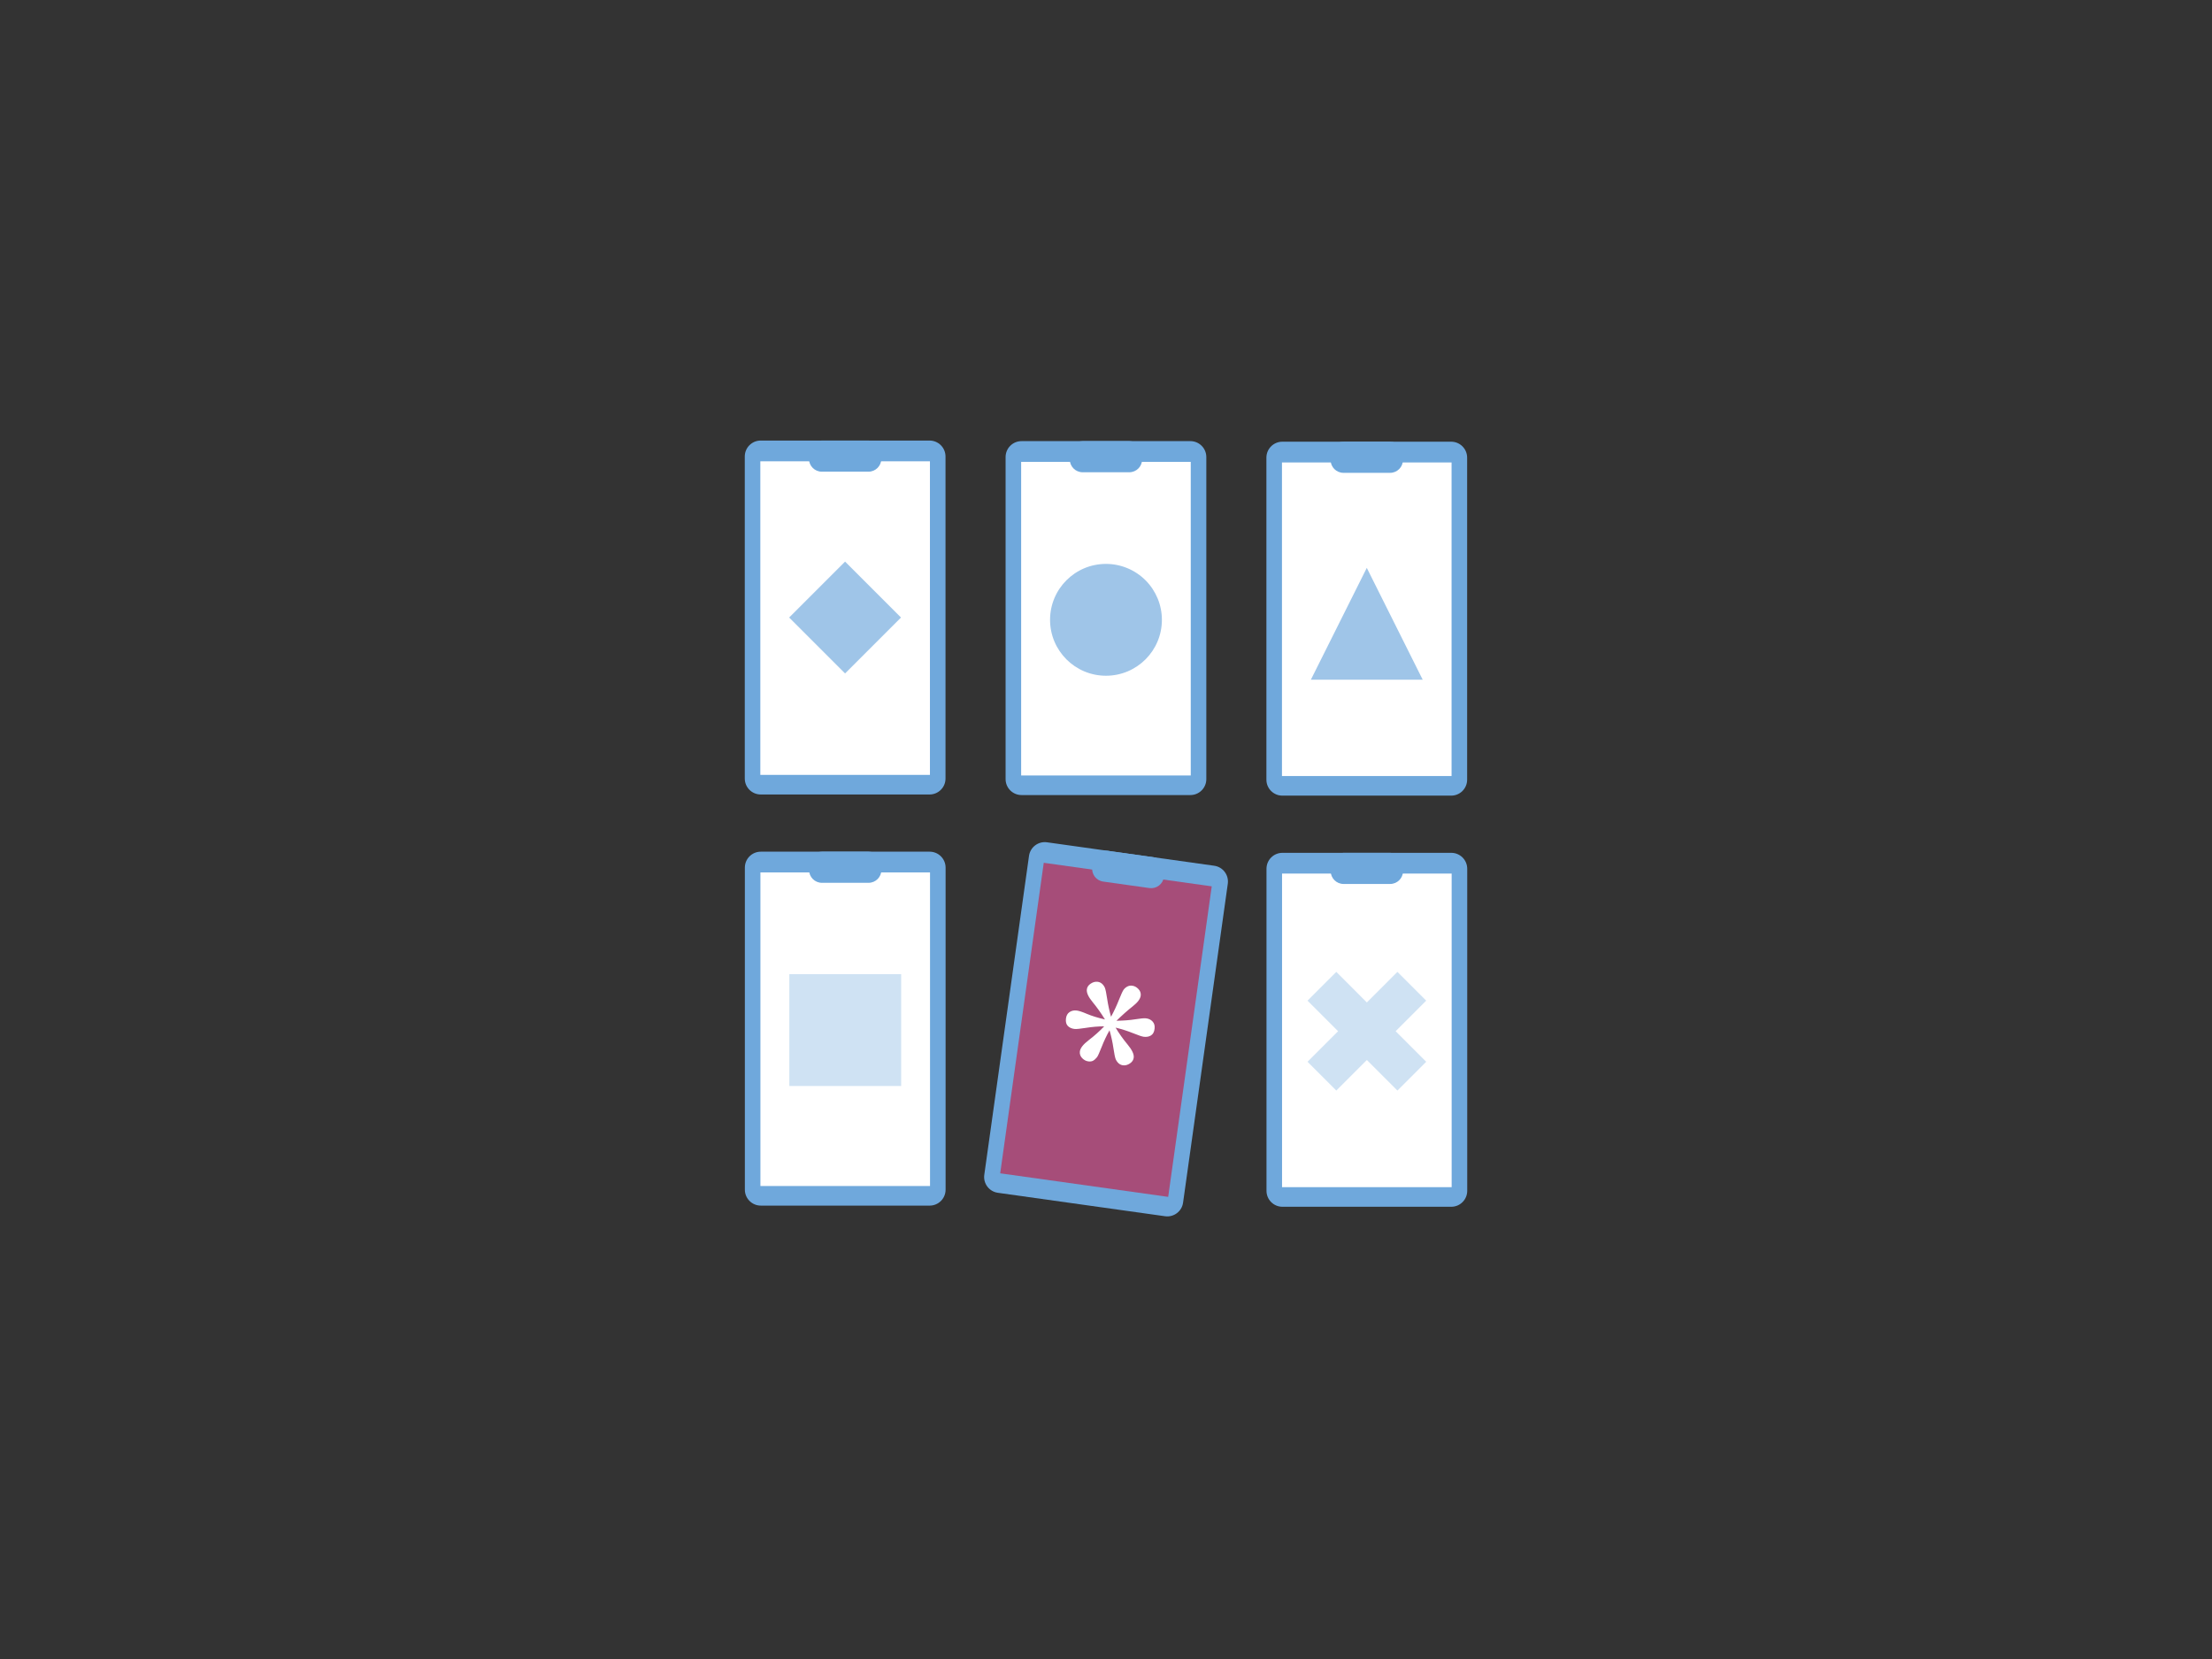 <svg version="1.1" viewBox="0.0 0.0 960.0 720.0" fill="none" stroke="none" stroke-linecap="square" stroke-miterlimit="10" xmlns:xlink="http://www.w3.org/1999/xlink" xmlns="http://www.w3.org/2000/svg"><rect x="0.0" y="0.0" width="960.0" height="720.0" fill="#333333" stroke="none"/><clipPath id="p.0"><path d="m0 0l960.0 0l0 720.0l-960.0 0l0 -720.0z" clip-rule="nonzero"/></clipPath><g clip-path="url(#p.0)"><path fill="#000000" fill-opacity="0.0" d="m0 0l960.0 0l0 720.0l-960.0 0z" fill-rule="evenodd"/><path fill="#6fa8dc" d="m323.23 198.114l0 0c0 -3.82 3.097 -6.917 6.917 -6.917l73.284 0c1.835 0 3.594 0.729 4.891 2.026c1.297 1.297 2.026 3.057 2.026 4.891l0 139.772c0 3.82 -3.097 6.917 -6.917 6.917l-73.284 0c-3.82 0 -6.917 -3.097 -6.917 -6.917z" fill-rule="evenodd"/><path fill="#ffffff" d="m329.982 200.202l73.606 0l0 136.094l-73.606 0z" fill-rule="evenodd"/><path fill="#6fa8dc" d="m351.09 196.779l0 0c0 -3.083 2.499 -5.582 5.582 -5.582l20.237 0l0 0c1.48 0 2.9 0.588 3.947 1.635c1.047 1.047 1.635 2.467 1.635 3.947l0 2.348l0 0c0 3.083 -2.499 5.582 -5.582 5.582l-20.237 0c-3.083 0 -5.582 -2.499 -5.582 -5.582z" fill-rule="evenodd"/><path fill="#6fa8dc" d="m436.422 198.363l0 0c0 -3.82 3.097 -6.917 6.917 -6.917l73.284 0c1.835 0 3.594 0.729 4.891 2.026c1.297 1.297 2.026 3.057 2.026 4.891l0 139.772c0 3.82 -3.097 6.917 -6.917 6.917l-73.284 0c-3.82 0 -6.917 -3.097 -6.917 -6.917z" fill-rule="evenodd"/><path fill="#ffffff" d="m443.175 200.452l73.606 0l0 136.094l-73.606 0z" fill-rule="evenodd"/><path fill="#6fa8dc" d="m464.282 197.028l0 0c0 -3.083 2.499 -5.582 5.582 -5.582l20.237 0l0 0c1.48 0 2.9 0.588 3.947 1.635c1.047 1.047 1.635 2.467 1.635 3.947l0 2.348l0 0c0 3.083 -2.499 5.582 -5.582 5.582l-20.237 0c-3.083 0 -5.582 -2.499 -5.582 -5.582z" fill-rule="evenodd"/><path fill="#6fa8dc" d="m549.615 198.613l0 0c0 -3.82 3.097 -6.917 6.917 -6.917l73.284 0c1.835 0 3.594 0.729 4.891 2.026c1.297 1.297 2.026 3.057 2.026 4.891l0 139.772c0 3.82 -3.097 6.917 -6.917 6.917l-73.284 0c-3.82 0 -6.917 -3.097 -6.917 -6.917z" fill-rule="evenodd"/><path fill="#ffffff" d="m556.368 200.701l73.606 0l0 136.094l-73.606 0z" fill-rule="evenodd"/><path fill="#6fa8dc" d="m577.475 197.278l0 0c0 -3.083 2.499 -5.582 5.582 -5.582l20.237 0l0 0c1.48 0 2.9 0.588 3.947 1.635c1.047 1.047 1.635 2.467 1.635 3.947l0 2.348l0 0c0 3.083 -2.499 5.582 -5.582 5.582l-20.237 0c-3.083 0 -5.582 -2.499 -5.582 -5.582z" fill-rule="evenodd"/><path fill="#6fa8dc" d="m323.267 376.542l0 0c0 -3.82 3.097 -6.917 6.917 -6.917l73.284 0c1.835 0 3.594 0.729 4.891 2.026c1.297 1.297 2.026 3.057 2.026 4.891l0 139.772c0 3.82 -3.097 6.917 -6.917 6.917l-73.284 0c-3.82 0 -6.917 -3.097 -6.917 -6.917z" fill-rule="evenodd"/><path fill="#ffffff" d="m330.02 378.63l73.606 0l0 136.094l-73.606 0z" fill-rule="evenodd"/><path fill="#6fa8dc" d="m351.127 375.207l0 0c0 -3.083 2.499 -5.582 5.582 -5.582l20.237 0l0 0c1.48 0 2.9 0.588 3.947 1.635c1.047 1.047 1.635 2.467 1.635 3.947l0 2.348l0 0c0 3.083 -2.499 5.582 -5.582 5.582l-20.237 0c-3.083 0 -5.582 -2.499 -5.582 -5.582z" fill-rule="evenodd"/><path fill="#6fa8dc" d="m549.652 377.041l0 0c0 -3.82 3.097 -6.917 6.917 -6.917l73.284 0c1.835 0 3.594 0.729 4.891 2.026c1.297 1.297 2.026 3.057 2.026 4.891l0 139.772c0 3.82 -3.097 6.917 -6.917 6.917l-73.284 0c-3.82 0 -6.917 -3.097 -6.917 -6.917z" fill-rule="evenodd"/><path fill="#ffffff" d="m556.405 379.129l73.606 0l0 136.094l-73.606 0z" fill-rule="evenodd"/><path fill="#6fa8dc" d="m577.512 375.706l0 0c0 -3.083 2.499 -5.582 5.582 -5.582l20.237 0l0 0c1.48 0 2.9 0.588 3.947 1.635c1.047 1.047 1.635 2.467 1.635 3.947l0 2.348l0 0c0 3.083 -2.499 5.582 -5.582 5.582l-20.237 0c-3.083 0 -5.582 -2.499 -5.582 -5.582z" fill-rule="evenodd"/><path fill="#cfe2f3" d="m342.566 422.784l48.535 0l0 48.535l-48.535 0z" fill-rule="evenodd"/><path fill="#9fc5e8" d="m455.722 269.001l0 0c0 -13.403 10.865 -24.268 24.268 -24.268l0 0c6.436 0 12.609 2.557 17.16 7.108c4.551 4.551 7.108 10.724 7.108 17.16l0 0c0 13.403 -10.865 24.268 -24.268 24.268l0 0c-13.403 0 -24.268 -10.865 -24.268 -24.268z" fill-rule="evenodd"/><path fill="#9fc5e8" d="m568.912 294.987l24.268 -48.535l24.268 48.535z" fill-rule="evenodd"/><path fill="#cfe2f3" d="m567.463 434.282l12.488 -12.488l13.265 13.266l13.266 -13.266l12.488 12.488l-13.266 13.265l13.266 13.266l-12.488 12.488l-13.266 -13.266l-13.265 13.266l-12.488 -12.488l13.266 -13.266z" fill-rule="evenodd"/><path fill="#6fa8dc" d="m446.588 371.441l0 0c0.531 -3.783 4.027 -6.42 7.811 -5.889l72.572 10.177c1.817 0.255 3.458 1.221 4.562 2.686c1.104 1.465 1.582 3.308 1.327 5.125l-19.411 138.412c-0.531 3.783 -4.028 6.42 -7.811 5.889l-72.572 -10.177c-3.783 -0.531 -6.42 -4.027 -5.889 -7.811z" fill-rule="evenodd"/><path fill="#a64d79" d="m452.986 374.447l72.903 10.224l-18.9 134.769l-72.903 -10.224z" fill-rule="evenodd"/><path fill="#6fa8dc" d="m474.365 373.983l0 0c0.428 -3.051 3.248 -5.177 6.298 -4.749l20.044 2.811l0 0c1.465 0.205 2.788 0.984 3.679 2.165c0.891 1.181 1.275 2.668 1.07 4.133l-0.326 2.323l0 0c-0.428 3.051 -3.247 5.177 -6.298 4.749l-20.044 -2.811c-3.051 -0.428 -5.177 -3.247 -4.749 -6.298z" fill-rule="evenodd"/><path fill="#9fc5e8" d="m342.491 268.001l24.268 -24.268l24.268 24.268l-24.268 24.268z" fill-rule="evenodd"/><path fill="#000000" fill-opacity="0.0" d="m442.359 405.446l86.583 9.764l-11.244 99.874l-86.583 -9.764z" fill-rule="evenodd"/><path fill="#ffffff" d="m501.091 446.432q-0.236 2.096 -1.54 2.924q-1.287 0.814 -3.103 0.609q-1.164 -0.131 -4.713 -1.569q-3.533 -1.436 -7.575 -2.411q2.303 3.845 5.212 7.333q2.909 3.489 2.663 5.678q-0.173 1.537 -1.653 2.534q-1.478 0.981 -2.969 0.813q-1.025 -0.116 -1.845 -0.79q-0.819 -0.69 -1.35 -1.835q-0.444 -1.088 -0.997 -4.83q-0.538 -3.74 -1.692 -7.738q-1.946 3.46 -3.404 7.195q-1.457 3.72 -2.012 4.459q-0.876 1.08 -1.714 1.536q-0.82 0.442 -1.985 0.311q-1.537 -0.173 -2.75 -1.411q-1.196 -1.251 -1.012 -2.882q0.246 -2.189 3.858 -4.943q3.612 -2.753 6.712 -5.989q-3.965 0.025 -7.857 0.655q-3.89 0.615 -5.008 0.489q-1.817 -0.205 -2.906 -1.287q-1.072 -1.096 -0.836 -3.192q0.215 -1.91 1.512 -2.817q1.314 -0.921 3.131 -0.716q1.444 0.163 4.519 1.484q3.092 1.308 7.78 2.403q-2.634 -4.259 -5.376 -7.556q-2.74 -3.312 -2.499 -5.455q0.173 -1.537 1.651 -2.518q1.48 -0.997 2.971 -0.829q1.071 0.121 1.862 0.776q0.807 0.657 1.338 1.802q0.444 1.088 1.007 4.878q0.564 3.79 1.676 7.737q1.967 -3.646 3.375 -7.214q1.423 -3.566 2.046 -4.486q0.669 -0.915 1.638 -1.419q0.984 -0.502 2.056 -0.381q1.537 0.173 2.733 1.425q1.213 1.237 1.029 2.868q-0.241 2.143 -3.484 4.686q-3.225 2.53 -7.04 6.25q4.726 -0.08 8.154 -0.637q3.443 -0.555 4.654 -0.419q1.817 0.205 2.878 1.394q1.078 1.175 0.863 3.085z" fill-rule="nonzero"/></g></svg>